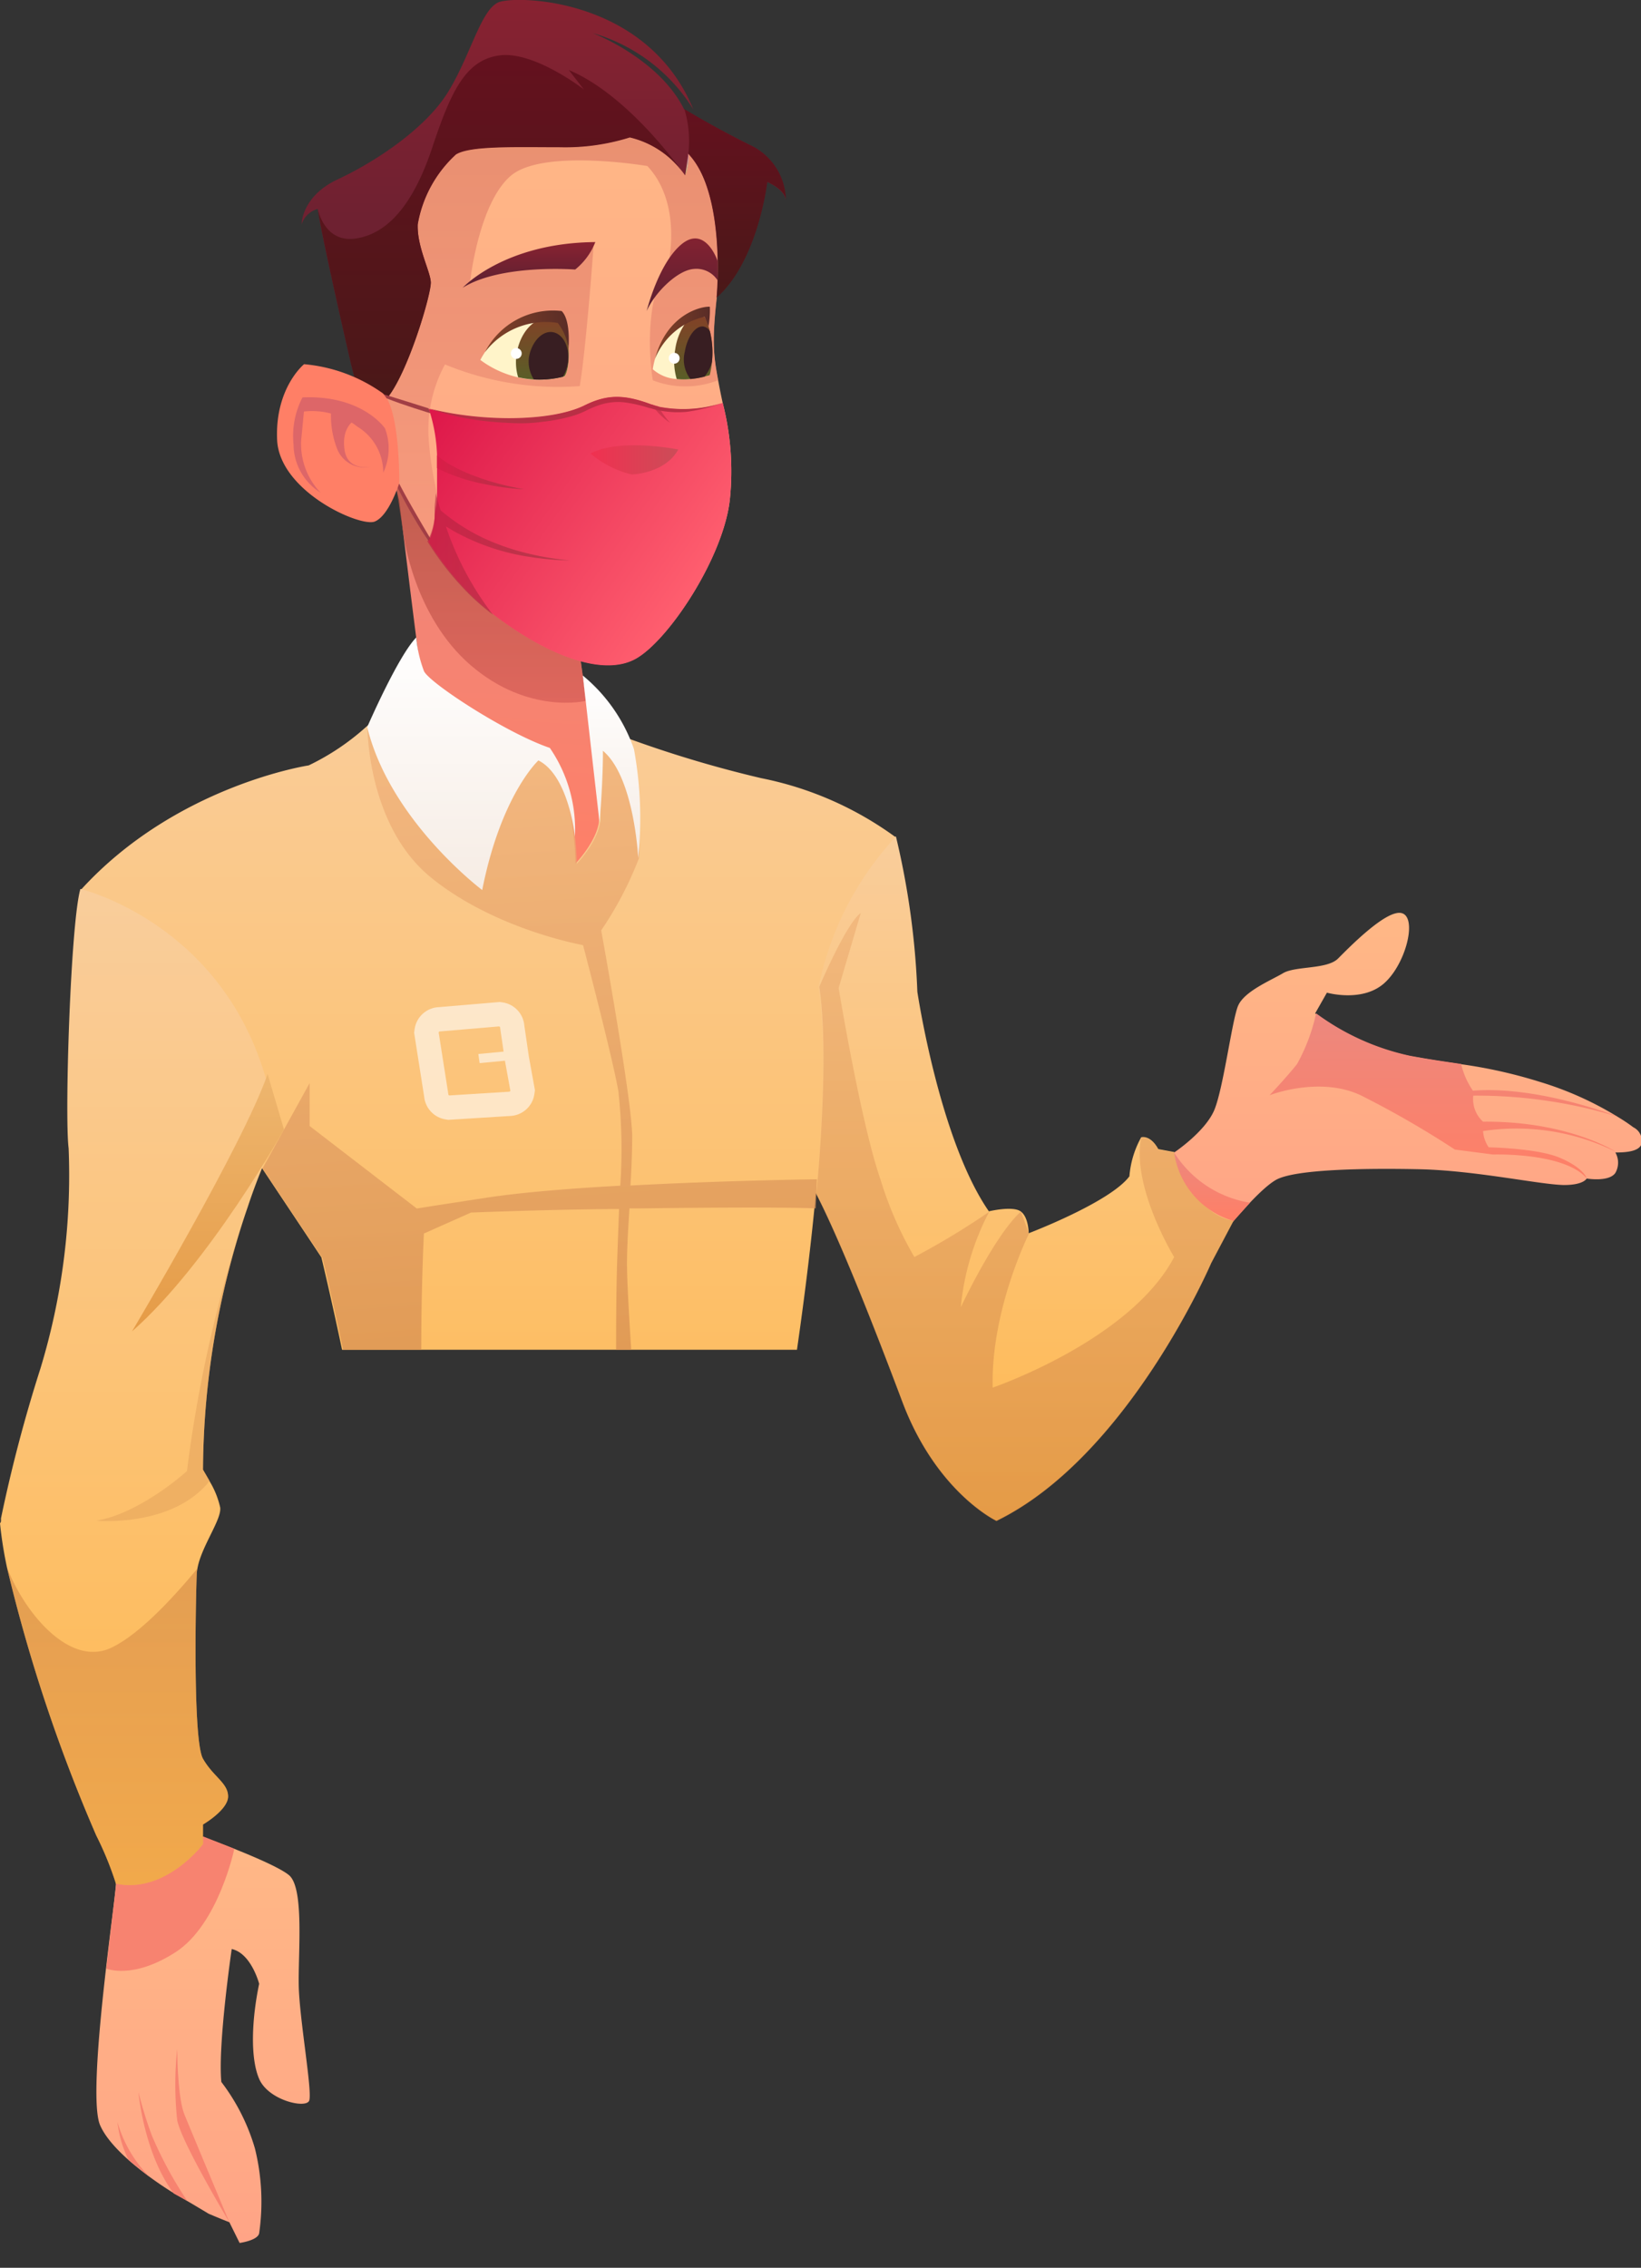 <svg xmlns="http://www.w3.org/2000/svg" xmlns:xlink="http://www.w3.org/1999/xlink" width="135.24" height="186.83" viewBox="0 0 135.24 186.83">
  <rect x="0" y="0" width="135.24" height="186.83" fill="#333333" stroke="none"/>
  <defs>
    <clipPath id="clip-path">
      <path id="Path_42201" data-name="Path 42201" d="M0,0H135.24V111.2H102.163L82.29,129.574,68.155,111.2H26.349V186.83H0Z" transform="translate(936 2848)" fill="#fff" opacity="0.63"/>
    </clipPath>
    <linearGradient id="linear-gradient" x1="0.5" y1="1" x2="0.5" gradientUnits="objectBoundingBox">
      <stop offset="0" stop-color="#ffa486"/>
      <stop offset="1" stop-color="#ffb886"/>
    </linearGradient>
    <linearGradient id="linear-gradient-2" x1="0.5" y1="1" x2="0.5" gradientUnits="objectBoundingBox">
      <stop offset="0" stop-color="#262626"/>
      <stop offset="1" stop-color="#474747"/>
    </linearGradient>
    <linearGradient id="linear-gradient-3" x1="0.487" y1="0.998" x2="0.514" y2="0.004" gradientUnits="objectBoundingBox">
      <stop offset="0" stop-color="#ff7f66"/>
      <stop offset="1" stop-color="#ec887e"/>
    </linearGradient>
    <linearGradient id="linear-gradient-4" x1="0.5" y1="1" x2="0.5" y2="-0.002" gradientUnits="objectBoundingBox">
      <stop offset="0" stop-color="#d75c56"/>
      <stop offset="1" stop-color="#ac4c3d"/>
    </linearGradient>
    <linearGradient id="linear-gradient-5" x1="0.868" y1="0.69" x2="0.266" y2="0.685" gradientUnits="objectBoundingBox">
      <stop offset="0" stop-color="#303030"/>
      <stop offset="1" stop-color="#1e1e1e"/>
    </linearGradient>
    <linearGradient id="linear-gradient-6" x1="0.5" y1="1" x2="0.5" y2="0.001" xlink:href="#linear-gradient"/>
    <linearGradient id="linear-gradient-7" x1="0.5" y1="1" x2="0.5" y2="-0.002" gradientUnits="objectBoundingBox">
      <stop offset="0" stop-color="#f5957c"/>
      <stop offset="1" stop-color="#da7763"/>
    </linearGradient>
    <linearGradient id="linear-gradient-8" x1="0.5" y1="1.001" x2="0.5" y2="-0.001" gradientUnits="objectBoundingBox">
      <stop offset="0" stop-color="#5a2031"/>
      <stop offset="0.99" stop-color="#882231"/>
    </linearGradient>
    <linearGradient id="linear-gradient-9" x1="0.5" y1="1" x2="0.5" y2="0" xlink:href="#linear-gradient"/>
    <linearGradient id="linear-gradient-10" x1="0.5" y1="1.001" x2="0.5" gradientUnits="objectBoundingBox">
      <stop offset="0" stop-color="#ffb84e"/>
      <stop offset="1" stop-color="#f9cd9b"/>
    </linearGradient>
    <linearGradient id="linear-gradient-11" x1="0.5" y1="0.999" x2="0.5" y2="0" xlink:href="#linear-gradient-10"/>
    <linearGradient id="linear-gradient-12" x1="0.5" y1="1" x2="0.5" y2="0.001" xlink:href="#linear-gradient-10"/>
    <linearGradient id="linear-gradient-13" x1="0.499" y1="1" x2="0.499" gradientUnits="objectBoundingBox">
      <stop offset="0" stop-color="#202020"/>
      <stop offset="1" stop-color="#494949"/>
    </linearGradient>
    <linearGradient id="linear-gradient-14" x1="0.506" y1="1" x2="0.506" y2="0" xlink:href="#linear-gradient-8"/>
    <linearGradient id="linear-gradient-15" x1="0.5" y1="1" x2="0.5" y2="0" xlink:href="#linear-gradient-8"/>
    <linearGradient id="linear-gradient-16" x1="15.693" y1="89.85" x2="15.693" y2="88.563" gradientUnits="objectBoundingBox">
      <stop offset="0" stop-color="#ef686a"/>
      <stop offset="1" stop-color="#ec887e"/>
    </linearGradient>
    <linearGradient id="linear-gradient-17" x1="0.501" y1="0.999" x2="0.501" gradientUnits="objectBoundingBox">
      <stop offset="0" stop-color="#595e27"/>
      <stop offset="0.98" stop-color="#814227"/>
    </linearGradient>
    <linearGradient id="linear-gradient-18" x1="0.501" y1="0.999" x2="0.501" y2="0" xlink:href="#linear-gradient-17"/>
    <linearGradient id="linear-gradient-19" x1="1.003" y1="0.499" x2="0" y2="0.499" gradientUnits="objectBoundingBox">
      <stop offset="0" stop-color="#592c27"/>
      <stop offset="0.98" stop-color="#814227"/>
    </linearGradient>
    <linearGradient id="linear-gradient-20" x1="1" y1="0.499" x2="0" y2="0.499" xlink:href="#linear-gradient-19"/>
    <linearGradient id="linear-gradient-21" x1="0.493" y1="1" x2="0.493" y2="0.001" xlink:href="#linear-gradient-16"/>
    <linearGradient id="linear-gradient-22" x1="0.5" y1="1" x2="0.5" gradientUnits="objectBoundingBox">
      <stop offset="0" stop-color="#4a1818"/>
      <stop offset="1" stop-color="#64111e"/>
    </linearGradient>
    <linearGradient id="linear-gradient-23" x1="0.498" y1="1" x2="0.498" gradientUnits="objectBoundingBox">
      <stop offset="0.01" stop-color="#d1c279"/>
      <stop offset="1" stop-color="#c97ca1"/>
    </linearGradient>
    <linearGradient id="linear-gradient-25" x1="-89.282" y1="-5.73" x2="-89.266" y2="-6.649" xlink:href="#linear-gradient-3"/>
    <linearGradient id="linear-gradient-26" x1="0.5" y1="1" x2="0.5" gradientUnits="objectBoundingBox">
      <stop offset="0" stop-color="#cb7e3f"/>
      <stop offset="1" stop-color="#eaa76b"/>
    </linearGradient>
    <linearGradient id="linear-gradient-27" x1="0.5" y1="1" x2="0.5" gradientUnits="objectBoundingBox">
      <stop offset="0" stop-color="#e59b48"/>
      <stop offset="1" stop-color="#cb7e3f"/>
    </linearGradient>
    <linearGradient id="linear-gradient-28" x1="0.438" y1="0.054" x2="0.475" y2="0.987" gradientUnits="objectBoundingBox">
      <stop offset="0" stop-color="#efaf77"/>
      <stop offset="1" stop-color="#cc7f3f"/>
    </linearGradient>
    <linearGradient id="linear-gradient-29" x1="0.499" y1="0.999" x2="0.499" y2="-0.001" gradientUnits="objectBoundingBox">
      <stop offset="0" stop-color="#f6ece4"/>
      <stop offset="1" stop-color="#fff"/>
    </linearGradient>
    <linearGradient id="linear-gradient-31" x1="0.5" y1="1" x2="0.5" gradientUnits="objectBoundingBox">
      <stop offset="0" stop-color="#e59b46"/>
      <stop offset="1" stop-color="#eeb66f"/>
    </linearGradient>
    <linearGradient id="linear-gradient-32" x1="0.499" y1="1.002" x2="0.499" y2="0.001" xlink:href="#linear-gradient-3"/>
    <linearGradient id="linear-gradient-33" x1="0.5" y1="1" x2="0.5" y2="0" xlink:href="#linear-gradient-3"/>
    <linearGradient id="linear-gradient-34" x1="0.923" y1="0.637" x2="0.003" y2="0.037" gradientUnits="objectBoundingBox">
      <stop offset="0" stop-color="#ff5f6f"/>
      <stop offset="1" stop-color="#dd1649"/>
    </linearGradient>
    <linearGradient id="linear-gradient-35" x1="0.883" y1="2.788" x2="0.125" y2="-2.087" gradientUnits="objectBoundingBox">
      <stop offset="0" stop-color="#a13e45"/>
      <stop offset="1" stop-color="#d61c44"/>
    </linearGradient>
    <linearGradient id="linear-gradient-36" x1="1.012" y1="0.498" x2="0" y2="0.498" gradientUnits="objectBoundingBox">
      <stop offset="0" stop-color="#cb4d58"/>
      <stop offset="1" stop-color="#f13050"/>
    </linearGradient>
    <linearGradient id="linear-gradient-37" x1="1.012" y1="0.498" x2="0" y2="0.498" gradientUnits="objectBoundingBox">
      <stop offset="0" stop-color="#8f353c"/>
      <stop offset="1" stop-color="#bc1f41"/>
    </linearGradient>
    <linearGradient id="linear-gradient-38" x1="1.012" y1="0.498" x2="0" y2="0.498" gradientUnits="objectBoundingBox">
      <stop offset="0" stop-color="#8f353c"/>
      <stop offset="1" stop-color="#d61c44"/>
    </linearGradient>
  </defs>
  <g id="Mask_Group_83" data-name="Mask Group 83" transform="translate(-936 -2848)" clip-path="url(#clip-path)">
    <g id="Vector" transform="translate(936 2847.994)">
      <path id="Path_33936" data-name="Path 33936" d="M816.4,204.32s5.826,2.1,7.088,3.156.748,6.331.8,9.088,1.155,8.845.855,9.5-3.359-.049-4.117-1.806-.6-4.971,0-7.835c0,0-.651-2.515-2.262-2.864,0,0-1.155,7.884-.854,10.952a16.747,16.747,0,0,1,2.767,5.476,18.233,18.233,0,0,1,.35,6.981c-.1.6-1.612.806-1.612.806l-.845-1.709s-.66-.252-1.709-.7c0,0-1.408-.854-2.816-1.66,0,0-4.971-2.961-6.127-5.632s1.35-19.04,1.3-19.895a10.7,10.7,0,0,0-.4-2.01Z" transform="translate(-799.668 -52.983)" fill-rule="evenodd" fill="url(#linear-gradient)"/>
      <path id="Path_33937" data-name="Path 33937" d="M818.88,236.573s-3.088-7.369-3.689-8.845-.6-5.418-.6-5.418a27.532,27.532,0,0,0,0,5.894C814.986,230.087,818.88,236.573,818.88,236.573Z" transform="translate(-799.985 -53.506)" fill="#f78370" fill-rule="evenodd"/>
      <path id="Path_33938" data-name="Path 33938" d="M822.02,234.932a32.366,32.366,0,0,1-2.913-5.379A33.649,33.649,0,0,1,818,225.97s.437,5.059,2.913,8.36Z" transform="translate(-806.591 -53.612)" fill="#f78370" fill-rule="evenodd"/>
      <path id="Path_33939" data-name="Path 33939" d="M823.842,233.006a10.574,10.574,0,0,1-2.612-4.486,9.222,9.222,0,0,0,.923,3.126Z" transform="translate(-811.55 -53.686)" fill="#f78370" fill-rule="evenodd"/>
      <path id="Path_33940" data-name="Path 33940" d="M824.554,205.3s-1.3,6.243-4.855,8.525-5.7,1.34-5.7,1.34l.825-6.991L822,204.29Z" transform="translate(-805.242 -52.982)" fill="#f78370" fill-rule="evenodd"/>
      <path id="Path_33941" data-name="Path 33941" d="M747.65,353.714l14.069-.029,27.662-.058v-1.058l-26.507-3.816-8.6-1.243-6.156,2.8Z" transform="translate(-705.647 -57.144)" fill="#7e7e7e" fill-rule="evenodd"/>
      <path id="Path_33942" data-name="Path 33942" d="M747.65,350.029c3.311-.33,10.379,1.253,13.739,2.02l1.126.243c2.554.553,26.4,0,26.4,0s-1.883-2.961-3.884-3.5-4.855.262-11.253-2.835a26.124,26.124,0,0,1-6.622-4.534,18.15,18.15,0,0,1-2.622-3.01C759.991,336.6,749,340.99,749,340.99Z" transform="translate(-705.181 -56.867)" fill="#414141" fill-rule="evenodd"/>
      <path id="Path_33943" data-name="Path 33943" d="M770.07,353.438h14.059a10.23,10.23,0,0,1,.146-1.35,15.673,15.673,0,0,1,1.029-3.573,23.366,23.366,0,0,1,4.728-7.049,18.148,18.148,0,0,1-2.622-3.01c-4.544-1.816-15.535,2.573-15.535,2.573l-1.34,9.039Z" transform="translate(-728.067 -56.868)" fill-rule="evenodd" opacity="0.15"/>
      <path id="Path_33944" data-name="Path 33944" d="M790.248,356.573c7.486,2.777,21.516,1.185,22.254.718h0a4.57,4.57,0,0,0,1.107-2.282,1.411,1.411,0,0,0,.049-.233h0l5.088-.9c.33-1.748.466-2.563.466-2.563h-.185l-4.583.689-24.274,3.7Z" transform="translate(-776.761 -57.254)" fill="#7e7e7e" fill-rule="evenodd"/>
      <path id="Path_33945" data-name="Path 33945" d="M788.018,204.873,786.328,217.7,774.56,307.269l7.768,32.041.1.408c.223-.184.456-.359.7-.534,5.1-3.651,15.642-5.35,15.642-5.35a16.979,16.979,0,0,0,.971-4.437,1.091,1.091,0,0,0-.078-.33c-.4-.971-4.156-2.379-4.156-2.379a136.823,136.823,0,0,1,0-28.157c.757-7.874,2.039-20.5,3.262-34.09s2.253-28.05,2.583-39.595a273.662,273.662,0,0,0-1.67-40.459s-27.128-8.146-28.536-4.544-1.2,13.943-1.2,13.943C778.376,194.251,788.018,204.873,788.018,204.873Z" transform="translate(-739.393 -52.245)" fill-rule="evenodd" fill="url(#linear-gradient-2)"/>
      <path id="Path_33946" data-name="Path 33946" d="M782.979,90.811s1.651,13.719,2.253,17.8c0,0,5.224,12.816,12.059,14.273l3.214-.67-2.573-18.176L781.95,86.82Z" transform="translate(-750.074 -49.568)" fill-rule="evenodd" fill="url(#linear-gradient-3)"/>
      <path id="Path_33947" data-name="Path 33947" d="M799.744,107.374s-4.709,1.155-9.457-2.913-5.563-10.787-5.563-10.787l-.553-3.612.214-1.262,14.952,15.331Z" transform="translate(-751.469 -49.626)" fill-rule="evenodd" opacity="0.71" fill="url(#linear-gradient-4)"/>
      <path id="Path_33948" data-name="Path 33948" d="M801.212,186.485a29.054,29.054,0,0,1-7.34,3.573s-.3,6.03-.971,10.117a24.658,24.658,0,0,1-2.126,6.9s2.592-10.3,2.126-17.147l-2.661-.2-.971,15.234s.728-14.1,0-15.535c0,0-14.079-1.777-17.72-5.175l.184-2.272,29.2,2.534Z" transform="translate(-740.684 -52.334)" fill="#252525" fill-rule="evenodd" opacity="0.5"/>
      <path id="Path_33949" data-name="Path 33949" d="M771.73,302.835l6.408,37.43,2.66-.408.8-.126c5.1-3.651,15.642-5.35,15.642-5.35a16.969,16.969,0,0,0,.971-4.437c-6.039-.816-11.787,3.932-11.787,3.932,3.777-5.195,7.554-6.641,7.554-6.641a136.8,136.8,0,0,1,0-28.157c.747-7.835,2.029-20.458,3.253-34.051,0,0-6.525,4.039-8.962-5.136s0-37.449,0-37.449,1.233-6.428,3.175-9.845,5.1-13.5,5.1-13.5-3.622,4.049-5.884,6.36a8.99,8.99,0,0,1-4.292,2.68l-1.573,10.146Z" transform="translate(-737.854 -52.831)" fill-rule="evenodd" opacity="0.5" fill="url(#linear-gradient-5)"/>
      <path id="Path_33950" data-name="Path 33950" d="M774.333,85.961a38.536,38.536,0,0,0,3.437,7.35,22.105,22.105,0,0,0,5.408,6.049c4.418,3.35,8.971,5.088,11.651,3.612s7.234-8.3,7.768-13.117A22.6,22.6,0,0,0,802,81.883c-.136-.621-.262-1.253-.388-1.942-.078-.447-.165-.9-.223-1.379-.534-3.884.971-8.059.194-11.943a23.807,23.807,0,0,0-3.816-7.884c-11.273-3.175-18.127-.786-21.885,2.777a12.629,12.629,0,0,0-1.845,2.155h0a11.721,11.721,0,0,0-1.4,2.757C770.75,71.843,772.44,80.737,774.333,85.961Z" transform="translate(-742.447 -48.709)" fill-rule="evenodd" fill="url(#linear-gradient-6)"/>
      <path id="Path_33951" data-name="Path 33951" d="M775.263,85.964c1.874,5.224,4.428,10.049,8.845,13.4A27.351,27.351,0,0,1,778.7,84.8a11.322,11.322,0,0,1,1.35-6.059,24.42,24.42,0,0,0,11.108,1.787c.544-3.272,1.136-11.506,1.136-11.506-4.389-.262-10.175,2.913-10.175,2.913s.7-6.476,3.359-8.738,11.253-.8,11.253-.8c2.816,3.01,1.777,7.768,1.777,7.768-2.408,3.884-1.33,9.884-1.33,9.884a7.408,7.408,0,0,0,5.369,0c-.078-.447-.165-.9-.223-1.379-.534-3.884.971-8.059.194-11.943a23.812,23.812,0,0,0-3.816-7.884c-11.273-3.175-18.127-.786-21.885,2.777l-1.845,2.155h0a11.713,11.713,0,0,0-1.4,2.757C771.681,71.846,773.37,80.74,775.263,85.964Z" transform="translate(-743.378 -48.712)" fill-rule="evenodd" opacity="0.64" fill="url(#linear-gradient-7)"/>
      <path id="Path_33952" data-name="Path 33952" d="M767.2,66.946a1.919,1.919,0,0,1,1.33-1.272c.349,2.447,2.738,12.758,2.738,12.758l.427,1.68,2.524,1.146c1.738-2.068,3.68-8.651,3.622-9.583s-1.146-2.913-1.078-4.758a10.146,10.146,0,0,1,3.146-5.758c1.146-.738,4.962-.6,8.583-.6a17.749,17.749,0,0,0,5.748-.806,7.612,7.612,0,0,1,4.447,2.991l.117.155h0a3.681,3.681,0,0,0,.253-1.777c3.156,3.282,2.34,11.845,2.34,11.845,3.418-3.02,4.165-9.525,4.165-9.525,1.437.67,1.534,1.35,1.534,1.524a5.107,5.107,0,0,0-3.01-4.583c-3.224-1.612-5.36-2.913-5.36-2.913-2.02-4.088-7.234-6.175-7.554-6.292a14.477,14.477,0,0,1,8.321,6.311c-3.8-9.234-14.506-9.4-16-8.865s-2.321,4.292-4.194,7.369-6.088,5.826-9.108,7.234S767.2,66.946,767.2,66.946Z" transform="translate(-742.344 -48.453)" fill-rule="evenodd" fill="url(#linear-gradient-8)"/>
      <path id="Path_33953" data-name="Path 33953" d="M694.528,145.659c0,1.651,4.049,6.67,4.049,6.67s2.816-3.554,4.35-4.418,7.175-.971,11.8-.874,9.9,1.262,11.923,1.3c1.641,0,1.874-.534,1.874-.534s1.845.311,2.369-.466a1.7,1.7,0,0,0,0-1.68c.874,0,2.243-.068,2.185-.971a1.272,1.272,0,0,0-.709-1.107,14.252,14.252,0,0,0-1.262-.845h0a27.383,27.383,0,0,0-6.5-2.913,39.935,39.935,0,0,0-6.505-1.447h0c-1.223-.184-2.505-.359-4.185-.67a20.155,20.155,0,0,1-7.768-3.505h0l.971-1.709s2.816.806,4.631-.7,2.816-5.33,1.612-5.826-4.427,2.816-5.33,3.719-3.515.6-4.524,1.2-3.224,1.5-3.719,2.709-1.2,6.738-1.942,8.544S694.528,145.659,694.528,145.659Z" transform="translate(-597.764 -50.704)" fill-rule="evenodd" fill="url(#linear-gradient-9)"/>
      <path id="Path_33954" data-name="Path 33954" d="M729.18,126.78l4.156,20.166a13.87,13.87,0,0,1,1.165,1.942h0c1.942,3.757,4.767,10.933,7.078,17.079,2.816,7.505,7.768,9.845,7.768,9.845,10.855-5.292,17.691-21.234,17.691-21.234l1.854-3.505c-3.437-.563-4.9-5.641-4.9-5.641l-1.311-.243c-.67-1.214-1.408-.971-1.408-.971a7.873,7.873,0,0,0-.971,3.214c-1.6,2.146-8.3,4.69-8.3,4.69s0-1.34-.67-1.806-2.612,0-2.612,0c-4.088-5.9-5.894-18.089-5.894-18.089a65.3,65.3,0,0,0-1.767-12.8Z" transform="translate(-667.224 -50.516)" fill="url(#linear-gradient-10)"/>
      <path id="Path_33955" data-name="Path 33955" d="M757.88,123.459s7.69,11.972,15,22.953c1.689,2.544,3.35,5.02,4.855,7.292,0,0,3.311,13.71,4.068,21.545,0,0-.4,0-1.233,1.6v.058a11.114,11.114,0,0,0,1.213,2.563,30.859,30.859,0,0,0,4.952,2.282,40.157,40.157,0,0,0,13.486,2.544c10.758.1,11.253-2.01,11.253-2.01s2.719-2.223,2.816-3.321a8.824,8.824,0,0,0,0-1.806s6.331-32.458,4.418-45.722a25.634,25.634,0,0,1,6.34-12.36,28.02,28.02,0,0,0-11.069-4.855,96.123,96.123,0,0,1-13.943-4.418,1.8,1.8,0,0,1-.252-.107s.641,5.738.835,7.544-1.942,4.02-1.942,4.02-.068-7.039-2.689-9.243a54.638,54.638,0,0,1-5.029-2.554c-2.068-1.214-4.2-2.68-5.136-4.068l-4.068,4.3s-.117.117-.33.3a19.963,19.963,0,0,1-4.738,3.175S765.706,114.828,757.88,123.459Z" transform="translate(-751.248 -50.108)" fill="url(#linear-gradient-11)"/>
      <path id="Path_33956" data-name="Path 33956" d="M810.38,176.146a33.316,33.316,0,0,0,.573,3.631,132.19,132.19,0,0,0,7.36,22.089,26.883,26.883,0,0,1,1.621,3.971c4.107.854,7.175-3.262,7.175-3.262v-1.612s2.068-1.2,2.068-2.311-1.214-1.612-2.068-3.107-.592-13.331-.515-15.215a2.772,2.772,0,0,1,.058-.466c.32-1.806,2.01-4.039,1.874-5.02a7.151,7.151,0,0,0-.864-2.146c-.3-.544-.553-.971-.553-.971a67.616,67.616,0,0,1,3.592-21.361l.087-.252a49.747,49.747,0,0,1,2.418-5.981c-1.942-16.875-16.2-20.244-16.2-20.244-.806,2.757-1.311,18.632-.971,21.361a54.659,54.659,0,0,1-2.32,18.137,121.863,121.863,0,0,0-3.253,12.35v.233A.3.3,0,0,1,810.38,176.146Z" transform="translate(-810.38 -50.646)" fill="url(#linear-gradient-12)"/>
      <path id="Path_33957" data-name="Path 33957" d="M786.886,329.191a3.148,3.148,0,0,0-.117,1.359,46.979,46.979,0,0,0,1.194,6.709l3.107-3.02c6.321-.252,15.069,5.884,15.069,5.884s.359,1.855.456,1.641,2.855-5.923,2.457-7.127-3.962-1.942-3.962-1.942-1.165-14.117-1.718-24.769.553-32.148,1.563-37.177,2.214-10.428,2.214-10.428c.243-1.291.485-2.748.719-4.33.544-3.767,1.049-8.272,1.476-13.011h0c.058-.573.107-1.155.165-1.728,1.476-16.826,2.253-35.925,2.253-35.925-4.962-11.651-18.079-11.088-18.079-11.088,0,2.1-.9,16.389-1.942,31.07a.6.6,0,0,1,0,.087v.223l-.233,3.156c0,.417-.068.874-.1,1.34s-.058.8-.087,1.214c-.971,12.8-2.01,24.623-2.612,27.429-1.408,6.428-4.767,20.671-4.767,20.671-1.049,14.011,4.389,45.7,4.554,46.712h0C787.556,326.249,786.886,329.191,786.886,329.191Z" transform="translate(-763.137 -52.69)" fill-rule="evenodd" fill="url(#linear-gradient-13)"/>
      <path id="Path_33958" data-name="Path 33958" d="M789.433,355.3s9.418,2.01,23.031,0a4.958,4.958,0,0,1,.369-.913h0l.136-.223a6.225,6.225,0,0,1,1.262-1.592,9.281,9.281,0,0,1,4.01-1.631h.184s1.136-3.99.534-6.573c0,0-8.535-7.1-15.069-5.884a5.377,5.377,0,0,0-2.233,1.7s-.971,1.5-2.33,3.33a21.086,21.086,0,0,1-5.991,5.612,13.9,13.9,0,0,0-3.214,2.107C789.21,352.2,789.433,355.3,789.433,355.3Z" transform="translate(-775.947 -56.878)" fill="#414141" fill-rule="evenodd"/>
      <path id="Path_33959" data-name="Path 33959" d="M778.8,72.117a2.078,2.078,0,0,0-1.942-.913c-1.35.1-3.214,1.942-3.884,3.466,0,0,.971-3.971,2.913-5.534,1.622-1.291,2.622.563,2.913,1.369A13.522,13.522,0,0,1,778.8,72.117Z" transform="translate(-719.678 -49.041)" fill-rule="evenodd" fill="url(#linear-gradient-14)"/>
      <path id="Path_33960" data-name="Path 33960" d="M794.293,69a5.435,5.435,0,0,1-1.66,2.262s-6.117-.476-9.272,1.5C783.36,72.767,786.758,69.058,794.293,69Z" transform="translate(-745.231 -49.05)" fill-rule="evenodd" fill="url(#linear-gradient-15)"/>
      <path id="Path_33961" data-name="Path 33961" d="M773.447,79.66a3.252,3.252,0,0,0,1.942.806,4.853,4.853,0,0,0,1.126,0,6.8,6.8,0,0,0,1.165-.2l.427-.117a6.709,6.709,0,0,0,.185-1.087,7.4,7.4,0,0,0-.165-2.524,5.75,5.75,0,0,0-.437-1.2,4.155,4.155,0,0,0-1.359.223C773.8,76.427,773.447,79.66,773.447,79.66Z" transform="translate(-719.647 -49.234)" fill="#fff4c9" fill-rule="evenodd"/>
      <path id="Path_33962" data-name="Path 33962" d="M785.613,78.893a8.3,8.3,0,0,0,3.117,1.437,8.213,8.213,0,0,0,1.3.184,8.049,8.049,0,0,0,2.388-.223l.136-.049c.5-.651.65-4.059-.864-4.641a2.908,2.908,0,0,0-.466-.146C787.8,74.553,785.613,78.893,785.613,78.893Z" transform="translate(-746.028 -49.234)" fill="#fff4c9" fill-rule="evenodd"/>
      <path id="Path_33963" data-name="Path 33963" d="M783.553,86.59s-4.767-.971-7.233.33a8.224,8.224,0,0,0,3.4,1.728S782.456,88.58,783.553,86.59Z" transform="translate(-727.656 -49.551)" fill-rule="evenodd" fill="url(#linear-gradient-16)"/>
      <path id="Path_33964" data-name="Path 33964" d="M783.7,88.356s-1.029-1.757-2.311-1.418A7.535,7.535,0,0,0,783.7,88.356Z" transform="translate(-732.726 -49.57)" fill="#b85652" fill-rule="evenodd"/>
      <path id="Path_33965" data-name="Path 33965" d="M776.4,86.843c-.252.078.126-1.942.719-2.389a4.476,4.476,0,0,1,4.049-.612,4.855,4.855,0,0,1,2.466,2.67S778.895,85.6,776.4,86.843Z" transform="translate(-727.736 -49.475)" fill="#ff9d8a" fill-rule="evenodd"/>
      <path id="Path_33966" data-name="Path 33966" d="M784.3,84.88a2.981,2.981,0,0,0-.252,2S782.686,86.385,784.3,84.88Z" transform="translate(-735.382 -49.512)" fill="#dd7a68" fill-rule="evenodd"/>
      <path id="Path_33967" data-name="Path 33967" d="M785.794,80.324a8.218,8.218,0,0,0,1.3.184,8.049,8.049,0,0,0,2.389-.223l.136-.049c.5-.651.65-4.059-.864-4.641a2.913,2.913,0,0,0-.466-.146c-1.223-.058-2.388,1.253-2.631,3.029a4.283,4.283,0,0,0,.136,1.845Z" transform="translate(-743.092 -49.238)" fill-rule="evenodd" fill="url(#linear-gradient-17)"/>
      <path id="Path_33968" data-name="Path 33968" d="M786.086,80.543a8.049,8.049,0,0,0,2.388-.223,3.221,3.221,0,0,0,.418-1.194c.165-1.253-.408-2.359-1.272-2.486s-1.719.806-1.942,2.049a2.709,2.709,0,0,0,.408,1.855Z" transform="translate(-742.083 -49.272)" fill="#381e22" fill-rule="evenodd"/>
      <path id="Path_33969" data-name="Path 33969" d="M773.631,80.466a4.852,4.852,0,0,0,1.126,0,6.8,6.8,0,0,0,1.165-.2l.427-.117a6.709,6.709,0,0,0,.184-1.087,7.4,7.4,0,0,0-.165-2.524,5.735,5.735,0,0,0-.437-1.2,4.156,4.156,0,0,0-1.359.223,4.99,4.99,0,0,0-1.068,2.486A5.193,5.193,0,0,0,773.631,80.466Z" transform="translate(-717.86 -49.234)" fill-rule="evenodd" fill="url(#linear-gradient-18)"/>
      <path id="Path_33970" data-name="Path 33970" d="M773.959,80.49a6.8,6.8,0,0,0,1.165-.2,3.049,3.049,0,0,0,.612-1.2,7.4,7.4,0,0,0-.165-2.524.8.8,0,0,0-.524-.4c-.651-.1-1.34.825-1.544,2.058A2.641,2.641,0,0,0,773.959,80.49Z" transform="translate(-717.062 -49.258)" fill="#381e22" fill-rule="evenodd"/>
      <path id="Path_33971" data-name="Path 33971" d="M778.042,76.1a7.711,7.711,0,0,0,.107-1.612c-.563-.058-3.505.5-4.515,4.282a5.768,5.768,0,0,1,4.088-3.457Z" transform="translate(-719.65 -49.21)" fill-rule="evenodd" fill="url(#linear-gradient-19)"/>
      <path id="Path_33972" data-name="Path 33972" d="M792.5,77.907s.214-2.282-.563-3.058a6.292,6.292,0,0,0-6.321,3.389,6.3,6.3,0,0,1,6-2.408A4.454,4.454,0,0,1,792.5,77.907Z" transform="translate(-745.649 -49.219)" fill-rule="evenodd" fill="url(#linear-gradient-20)"/>
      <path id="Path_33973" data-name="Path 33973" d="M789.61,78.427a.447.447,0,1,0,.437-.437A.446.446,0,0,0,789.61,78.427Z" transform="translate(-747.51 -49.312)" fill="#fff" fill-rule="evenodd"/>
      <path id="Path_33974" data-name="Path 33974" d="M776.21,78.779a.447.447,0,1,0,.442-.381.447.447,0,0,0-.442.381Z" transform="translate(-721.09 -49.324)" fill="#fff" fill-rule="evenodd"/>
      <path id="Path_33975" data-name="Path 33975" d="M788.04,91.653a11.39,11.39,0,0,1-4.156,0c-2.476-.418-6.7-2.913-6.7-2.913a.738.738,0,0,0-.3.67c.068.4,2.311,5.69,7.34,6.36,0,0,1.2-.3,3.01-3.282Z" transform="translate(-732.686 -49.624)" fill="#fff4c9" fill-rule="evenodd"/>
      <path id="Path_33976" data-name="Path 33976" d="M788.172,91.653a11.923,11.923,0,0,1-4.69-.447,36.139,36.139,0,0,1-6.165-2.447s4.68,3.447,9.525,3.311a10.68,10.68,0,0,1-2.67,3.35s-3.427-.6-4.923-2.68a6.039,6.039,0,0,1-1.369-3.612l-.544-.369-.456.437s2.233,6.088,7.5,6.593c0,0,1.874-.631,3.233-3.515Z" transform="translate(-732.819 -49.625)" fill="#b85652" fill-rule="evenodd"/>
      <path id="Path_33977" data-name="Path 33977" d="M789.723,88.906a6.8,6.8,0,0,0-2.913,1.4s.728-2.039,1.67-2.175C788.451,88.129,789.3,87.857,789.723,88.906Z" transform="translate(-744.011 -49.605)" fill-rule="evenodd" fill="url(#linear-gradient-21)"/>
      <path id="Path_33978" data-name="Path 33978" d="M767.18,57.71a9.27,9.27,0,0,1,.33,3.68c3.156,3.282,2.34,11.845,2.34,11.845,3.418-3.02,4.165-9.525,4.165-9.525,1.437.67,1.534,1.35,1.534,1.524a5.107,5.107,0,0,0-3.01-4.583C769.316,59.04,767.18,57.71,767.18,57.71Z" transform="translate(-710.778 -48.722)" fill-rule="evenodd" fill="url(#linear-gradient-22)"/>
      <path id="Path_33979" data-name="Path 33979" d="M775.691,61.5c-.2,1.359-.243,1.7-.253,1.777A3.679,3.679,0,0,0,775.691,61.5Z" transform="translate(-718.96 -48.832)" fill-rule="evenodd" fill="url(#linear-gradient-23)"/>
      <path id="Path_33980" data-name="Path 33980" d="M775.85,65.84c.35,2.447,2.738,12.758,2.738,12.758l.427,1.68,2.524,1.146c1.738-2.068,3.68-8.651,3.622-9.583s-1.146-2.913-1.078-4.758a10.146,10.146,0,0,1,3.146-5.758c1.146-.738,4.962-.6,8.583-.6a17.748,17.748,0,0,0,5.748-.806,7.613,7.613,0,0,1,4.447,2.99c-.719-1.029-4.855-6.612-9.476-8.544l1.243,1.6c-.233-.184-4.185-3.175-6.952-2.806s-3.991,2.913-5.534,7.564-3.631,7.1-6.272,7.515C776.53,68.636,775.918,66.141,775.85,65.84Z" transform="translate(-749.654 -48.589)" fill-rule="evenodd" fill="url(#linear-gradient-22)"/>
      <path id="Path_33981" data-name="Path 33981" d="M808.582,81.661a13.166,13.166,0,0,0-6.35-2.3s-2.4,1.942-2.223,6.214,6.855,7.233,8.049,6.748,2.02-3.185,2.02-3.185S810.145,82.593,808.582,81.661Z" transform="translate(-777.172 -49.351)" fill-rule="evenodd" fill="url(#linear-gradient-25)"/>
      <path id="Path_33982" data-name="Path 33982" d="M808.436,84.733s-1.845-2.767-6.8-2.554a6.9,6.9,0,0,0-.738,3.884,4.71,4.71,0,0,0,2.223,3.961,5.826,5.826,0,0,1-1.6-4.253l.233-2.427a6.058,6.058,0,0,1,4.418,1.253,4.408,4.408,0,0,1,2.117,3.787A4.681,4.681,0,0,0,808.436,84.733Z" transform="translate(-776.706 -49.433)" fill="#dd6668" fill-rule="evenodd"/>
      <path id="Path_33983" data-name="Path 33983" d="M802.4,83.11a7.581,7.581,0,0,0,.456,3.262,2.408,2.408,0,0,0,2.835,1.534s-1.942.447-2.2-1.408.835-2.418.835-2.418Z" transform="translate(-775.101 -49.46)" fill="#dd6668" fill-rule="evenodd"/>
      <path id="Path_33984" data-name="Path 33984" d="M729.18,149.106h0c1.942,3.758,4.767,10.933,7.078,17.079,2.816,7.505,7.768,9.845,7.768,9.845,10.855-5.292,17.69-21.234,17.69-21.234l1.854-3.505c-3.437-.563-4.9-5.641-4.9-5.641l-1.311-.243c-.67-1.214-1.408-.971-1.408-.971-.806,4.088,2.719,9.836,2.719,9.836-3.622,6.884-14.953,10.758-14.953,10.758-.175-6.379,2.991-12.69,2.991-12.69l-.67-1.806c-2.175,1.942-4.952,7.874-4.952,7.874a21.183,21.183,0,0,1,2.34-7.865,62.2,62.2,0,0,1-6.165,3.728,30.1,30.1,0,0,1-2.806-6.428c-1.612-4.651-3.437-15.739-3.437-15.739l1.825-6.175c-1.2.854-3.418,6.078-3.418,6.078C730.306,137.814,729.219,148.737,729.18,149.106Z" transform="translate(-661.904 -50.705)" fill-rule="evenodd" opacity="0.5" fill="url(#linear-gradient-26)"/>
      <path id="Path_33985" data-name="Path 33985" d="M821.756,172.541a67.62,67.62,0,0,1,3.593-21.361,109.826,109.826,0,0,0-4.913,21.458s-3.826,3.486-7.476,4.088c0,0,6.272.592,9.35-3.282C822.009,172.948,821.756,172.541,821.756,172.541Z" transform="translate(-805.027 -51.439)" fill="#e3a05a" fill-rule="evenodd" opacity="0.5" style="mix-blend-mode: multiply;isolation: isolate"/>
      <path id="Path_33986" data-name="Path 33986" d="M814.53,181.45a132.171,132.171,0,0,0,7.36,22.089,26.871,26.871,0,0,1,1.622,3.971c4.107.854,7.175-3.262,7.175-3.262v-1.612s2.068-1.2,2.068-2.311-1.214-1.612-2.068-3.107-.592-13.331-.514-15.215a2.766,2.766,0,0,1,.058-.466c-2.185,2.651-4.855,5.437-7.03,6.5C819.773,189.752,816.006,185.275,814.53,181.45Z" transform="translate(-813.957 -52.318)" fill-rule="evenodd" opacity="0.5" fill="url(#linear-gradient-27)"/>
      <path id="Path_33990" data-name="Path 33990" d="M764.55,146.5l3.884-7.03V143l8.835,6.8c1.437-.233,3.33-.524,5.884-.913,2.913-.437,6.874-.748,10.884-.971a44.276,44.276,0,0,0-.155-7.768c-.466-2.738-2.913-12.049-2.913-12.049s-7.243-1.272-12.525-5.564-5.243-12.4-5.243-12.4l9.535-.534a54.642,54.642,0,0,0,5.029,2.554c2.622,2.2,2.69,9.243,2.69,9.243s2.117-2.214,1.942-4.02-.835-7.544-.835-7.544a1.808,1.808,0,0,0,.252.107,14.448,14.448,0,0,1,3.758,11.01,29.374,29.374,0,0,1-3.107,5.932s2.486,13.671,2.554,16.885c0,1.2-.048,2.651-.146,4.136,7.767-.417,15.37-.515,15.37-.515l-.1,2.4s-2.573-.155-14.38,0h-.971c-.116,1.864-.233,3.69-.194,5.156.058,3.156.971,15.817.971,15.817s7.146-2.175,10.6-6.8a34.953,34.953,0,0,1-10.622,9.573s-.534,6.971-.971,7.971a9.776,9.776,0,0,1-1.34,2.146s9.913-2.544,12.8-4.554c-.1,1.1-2.816,3.321-2.816,3.321s-.5,2.107-11.253,2.01a40.054,40.054,0,0,1-13.506-2.592h-.117l-.971-.379-.233-.1-.748-.311-.291-.136-.553-.252-.33-.155-.388-.194-.32-.165-.253-.126-.262-.146-.155-.087-.2-.117h-.087a11.112,11.112,0,0,1-1.214-2.563v-.058c.835-1.6,1.233-1.6,1.233-1.6-.757-7.836-4.068-21.545-4.068-21.545C767.9,151.515,766.24,149.04,764.55,146.5Zm17.186,3.631-3.884,1.728s-.971,19.632,1.2,23.71h0a14.206,14.206,0,0,0,5.486,0,52.649,52.649,0,0,0,9.243-3.01s-.2-12.457,0-18.448c.049-1.486.107-2.913.155-4.272-4.457.029-8.719.165-12.2.291Zm9.806,32.944s2.156-1.408,2.35-3.02.33-4.855.33-4.855a29.846,29.846,0,0,1-10.243,1.738,19.05,19.05,0,0,1-5.1-.971l-2.126,3.437A43.206,43.206,0,0,0,791.542,183.071Z" transform="translate(-742.918 -50.23)" fill-rule="evenodd" opacity="0.72" fill="url(#linear-gradient-28)"/>
      <path id="Path_33991" data-name="Path 33991" d="M802.192,118.959s-.5-5.02-3.01-6.282c0,0-3.078,2.825-4.632,10.68,0,0-7.6-5.709-9.476-13.428,0,0,2.524-5.826,4.039-7.379a10.412,10.412,0,0,0,.641,2.777c.456.971,6.729,5.078,10.369,6.321a11.865,11.865,0,0,1,2.068,7.311Z" transform="translate(-754.81 -50.025)" fill="url(#linear-gradient-29)"/>
      <path id="Path_33992" data-name="Path 33992" d="M780.925,117.907l-1.379-12.127a13.594,13.594,0,0,1,4.214,6.059,31.665,31.665,0,0,1,.35,8.971s-.32-6.68-2.913-8.836C781.216,111.975,781.206,114.586,780.925,117.907Z" transform="translate(-731.514 -50.119)" fill="url(#linear-gradient-29)"/>
      <path id="Path_33993" data-name="Path 33993" d="M786.227,241.54s0,1.058-.1,2.777c.058-.573.107-1.155.165-1.728Z" transform="translate(-739.923 -54.065)" fill="#604760" fill-rule="evenodd" opacity="0.5"/>
      <path id="Path_33994" data-name="Path 33994" d="M786.559,334.63a46.962,46.962,0,0,0,1.194,6.709l3.107-3.02c6.321-.252,15.069,5.884,15.069,5.884s.359,1.854.456,1.641,2.855-5.923,2.457-7.127-3.962-1.942-3.962-1.942,1.651.786,0,3.291C804.929,340.047,793.278,334.367,786.559,334.63Z" transform="translate(-762.927 -56.769)" fill="#171717" fill-rule="evenodd" opacity="0.5"/>
      <path id="Path_33995" data-name="Path 33995" d="M792.525,327.23h0l16.632,6.525s-1.165-14.117-1.719-24.769.554-32.148,1.563-37.177,2.214-10.428,2.214-10.428c.243-1.291.485-2.748.719-4.33-.9,4.437-2.3,8.593-4.486,10.544,0,0-10.68.408-12.292-6.8-1.136-5.039-.379-19.982.185-28.439-.971,12.8-2.01,24.623-2.612,27.429-1.408,6.428-4.767,20.671-4.767,20.671C786.923,294.529,792.35,326.192,792.525,327.23Z" transform="translate(-767.213 -53.798)" fill="#2c2c2c" fill-rule="evenodd" opacity="0.5"/>
      <path id="Path_33996" data-name="Path 33996" d="M797.107,355.11A16.7,16.7,0,0,1,796,357.392,4.572,4.572,0,0,0,797.107,355.11Z" transform="translate(-760.318 -57.365)" fill="#604760" fill-rule="evenodd" opacity="0.5"/>
      <path id="Path_33997" data-name="Path 33997" d="M789.419,343.455c5.971-.971,13.982,2.33,14.409,5.525a8.8,8.8,0,0,1-.078,2.622,15.529,15.529,0,0,1-.689,2.534.525.525,0,0,1-.1.214l5.088-.9c.33-1.748.466-2.563.466-2.563s1.136-3.991.534-6.573c0,0-8.534-7.1-15.069-5.884a5.379,5.379,0,0,0-2.233,1.7S790.827,341.63,789.419,343.455Z" transform="translate(-766.048 -56.876)" fill-rule="evenodd" opacity="0.15"/>
      <path id="Path_33998" data-name="Path 33998" d="M822.3,144.163s-6.156,11.03-12.525,16.632c0,0,9.137-15.341,11.176-21.2Z" transform="translate(-798.896 -51.102)" fill-rule="evenodd" fill="url(#linear-gradient-31)"/>
      <path id="Path_33999" data-name="Path 33999" d="M775.88,215.684s7.253-11.341,8.195-13.9c0,0-3.884,5.389-7.768,6.437Z" transform="translate(-727.75 -52.909)" fill="#252525" fill-rule="evenodd" opacity="0.5"/>
      <path id="Path_34000" data-name="Path 34000" d="M696.55,141.188s4.088-1.6,7.505,0a77.929,77.929,0,0,1,7.768,4.476l3.146.408s5.826-.194,7.7,1.942c0-.1-.379-.913-2.233-1.689s-5.826-.845-5.826-.845a2.71,2.71,0,0,1-.466-1.34,18.448,18.448,0,0,1,10.981,1.728c-.233-.146-4.107-2.563-10.981-2.5a2.525,2.525,0,0,1-.806-2.146,39.965,39.965,0,0,1,11.933,1.738c-.689-.262-6.8-2.554-11.962-2.146a6.475,6.475,0,0,1-.971-2.2h0c-1.223-.184-2.505-.359-4.185-.67a20.157,20.157,0,0,1-7.767-3.505h0a15.175,15.175,0,0,1-1.573,4.185C697.89,139.78,696.55,141.188,696.55,141.188Z" transform="translate(-591.922 -50.952)" fill-rule="evenodd" fill="url(#linear-gradient-32)"/>
      <path id="Path_34001" data-name="Path 34001" d="M734.043,150.386a9.069,9.069,0,0,1-6.253-4.136,6.893,6.893,0,0,0,4.9,5.641Z" transform="translate(-631.026 -51.295)" fill-rule="evenodd" fill="url(#linear-gradient-33)"/>
      <path id="Path_34002" data-name="Path 34002" d="M772.31,92.121a5.427,5.427,0,0,1-.5,1.942,23.694,23.694,0,0,0,3.1,4c.233.243.476.485.728.719.5.466,1.029.9,1.583,1.33,4.418,3.35,8.971,5.088,11.651,3.612s7.234-8.3,7.768-13.117a22.6,22.6,0,0,0-.592-7.971,10.516,10.516,0,0,1-5.311.311,4.23,4.23,0,0,1-.553-.175h0c-2.224-.835-3.641-.864-5.544.087-2.748,1.369-8.437,1.369-12.69.291h-.117l.088.252a13.6,13.6,0,0,1,.592,3.622v3.068a5.205,5.205,0,0,1-.068,1.039A5.051,5.051,0,0,0,772.31,92.121Z" transform="translate(-736.492 -49.432)" fill="url(#linear-gradient-34)"/>
      <path id="Path_34003" data-name="Path 34003" d="M777,82.76a5.339,5.339,0,0,0,1.544,1.534,6.1,6.1,0,0,1-.971-1.359A3.932,3.932,0,0,1,777,82.76Z" transform="translate(-723.307 -49.45)" fill="#d1354f"/>
      <g id="Group_9483" data-name="Group 9483" transform="translate(35.323 32.703)">
        <path id="Path_34004" data-name="Path 34004" d="M772.55,83.082a20.545,20.545,0,0,0,4.6,1.039c.787.1,1.583.136,2.369.175a13.162,13.162,0,0,0,2.389-.107,14.449,14.449,0,0,0,2.379-.447,7.337,7.337,0,0,0,1.165-.437,9.2,9.2,0,0,1,1.029-.447,4.856,4.856,0,0,1,2.107-.282,11.013,11.013,0,0,1,2.165.485h.058a6.868,6.868,0,0,0,1.515.3,7.429,7.429,0,0,0,1.544,0,14.9,14.9,0,0,0,2.913-.738,10.516,10.516,0,0,1-5.311.311,4.215,4.215,0,0,1-.553-.175h0c-2.224-.835-3.641-.864-5.544.087C782.58,84.2,776.812,84.189,772.55,83.082Z" transform="translate(-772.55 -82.135)" fill="url(#linear-gradient-35)"/>
      </g>
      <path id="Path_34005" data-name="Path 34005" d="M783.553,86.59s-4.767-.971-7.233.33a8.224,8.224,0,0,0,3.4,1.728S782.456,88.58,783.553,86.59Z" transform="translate(-727.656 -49.551)" fill-rule="evenodd" fill="url(#linear-gradient-36)"/>
      <path id="Path_34006" data-name="Path 34006" d="M799.914,94.248a41.345,41.345,0,0,1-2.544-4.408l.126-.34c.631,1.272,2.554,4.5,2.554,4.5Z" transform="translate(-764.591 -49.646)" fill="#a13e45" fill-rule="evenodd"/>
      <path id="Path_34007" data-name="Path 34007" d="M801.059,83.075s-1.942-.621-3.689-1.155l.252.34c1.321.534,3.573,1.214,3.573,1.214Z" transform="translate(-765.737 -49.426)" fill="#a13e45" fill-rule="evenodd"/>
      <path id="Path_34008" data-name="Path 34008" d="M786.1,92.358h0v-.709h0c0-.427.087-.884.107-1.359.107.466.243.971.388,1.427a15.97,15.97,0,0,0,4.35,2.641,19.736,19.736,0,0,0,3.088.971,22.5,22.5,0,0,0,3.224.515,23.3,23.3,0,0,1-3.272-.282,18.447,18.447,0,0,1-6.263-2.107l-.689-.408a24.987,24.987,0,0,0,3.884,7.282c-.554-.427-1.088-.864-1.583-1.33-.252-.233-.5-.476-.728-.718a23.7,23.7,0,0,1-3.1-4,5.5,5.5,0,0,0,.592-1.922Z" transform="translate(-750.284 -49.669)" opacity="0.6" fill="url(#linear-gradient-37)"/>
      <g id="Group_9484" data-name="Group 9484" transform="translate(36.002 37.524)" opacity="0.6" style="isolation: isolate">
        <path id="Path_34009" data-name="Path 34009" d="M789.41,87.1v1.039c.233.126.476.233.728.35a15.131,15.131,0,0,0,2.117.728c.709.194,1.437.32,2.165.447a20.63,20.63,0,0,0,2.175.223q-1.078-.184-2.126-.466a19.013,19.013,0,0,1-2.068-.67,14.177,14.177,0,0,1-1.942-.913A10.231,10.231,0,0,1,789.41,87.1Z" transform="translate(-789.41 -87.1)" fill="url(#linear-gradient-38)"/>
      </g>
      <g id="Path_34047" data-name="Path 34047" transform="translate(36.316 83.89) rotate(8)" fill="none" opacity="0.58">
        <path d="M4.862,0,.1,1.085a.1.1,0,0,0-.1.1L1.495,6.1a.1.1,0,0,0,.1.1l4.817-.986a.1.1,0,0,0,.1-.1L5.733,2.731,3.7,3.217l-.21-.729L5.519,2,4.965.1A.1.1,0,0,0,4.862,0Z" stroke="none"/>
        <path d="M 4.862 -1.430511474609375e-06 L 0.103 1.085 C 0.047 1.085 2.384185791015625e-06 1.13 2.384185791015625e-06 1.187 L 1.495 6.098 C 1.495 6.155 1.541 6.201 1.598 6.201 L 6.415 5.215 C 6.472 5.215 6.519 5.168 6.519 5.112 L 5.733 2.731 L 3.696 3.217 L 3.485 2.489 L 5.519 2.002 L 4.965 0.104 C 4.965 0.047 4.919 -1.430511474609375e-06 4.862 -1.430511474609375e-06 M 4.637 -2 L 4.862 -2 C 5.865 -2 6.706 -1.295 6.915 -0.354 L 7.635 2.111 L 8.519 4.791 L 8.519 5.112 C 8.519 6.161 7.747 7.033 6.74 7.19 L 1.801 8.201 L 1.598 8.201 C 0.602 8.201 -0.234 7.506 -0.451 6.575 L -2 1.485 L -2 1.187 C -2 0.151 -1.247 -0.713 -0.259 -0.884 L 4.637 -2 Z" stroke="none" fill="#fff"/>
      </g>
    </g>
  </g>
</svg>

